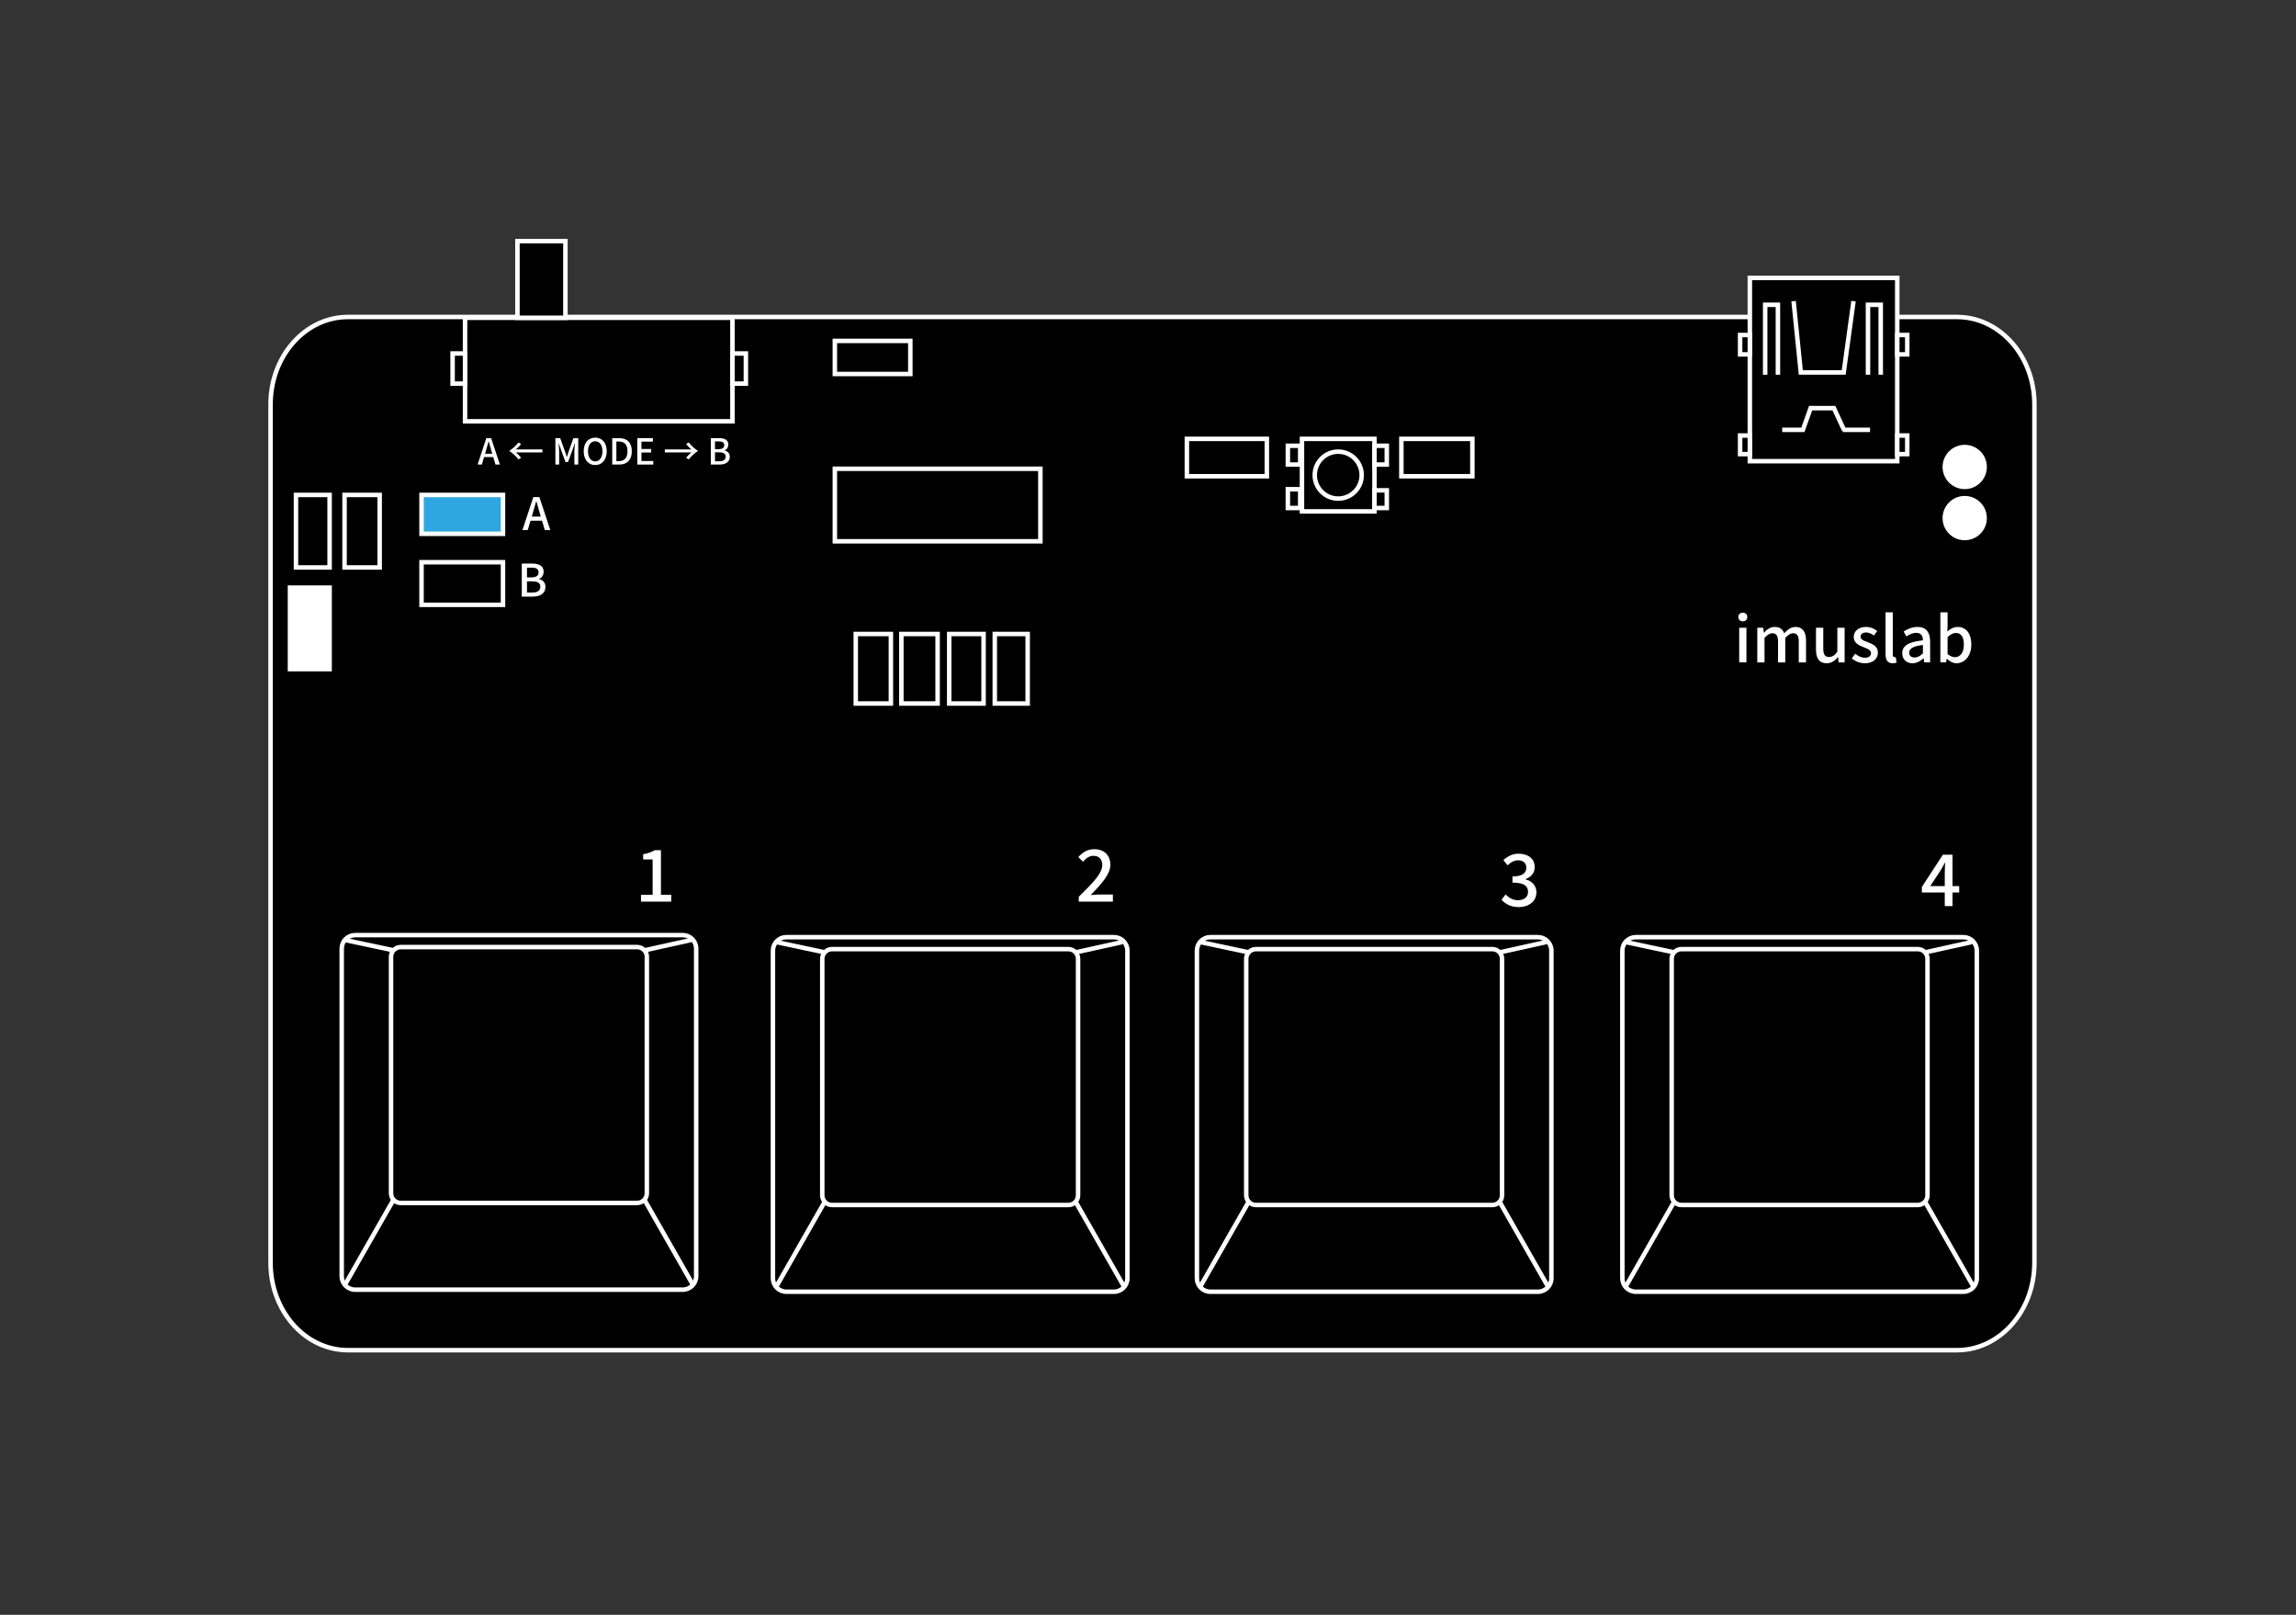 <?xml version="1.0" encoding="utf-8"?>
<!-- Generator: Adobe Illustrator 16.0.0, SVG Export Plug-In . SVG Version: 6.00 Build 0)  -->
<!DOCTYPE svg PUBLIC "-//W3C//DTD SVG 1.1//EN" "http://www.w3.org/Graphics/SVG/1.1/DTD/svg11.dtd">
<svg version="1.1" xmlns="http://www.w3.org/2000/svg" xmlns:xlink="http://www.w3.org/1999/xlink" x="0px" y="0px" width="512px"
	 height="360px" viewBox="0 0 512 360" enable-background="new 0 0 512 360" xml:space="preserve">
<rect x="0" y="0" width="512" height="360" fill="#333333" stroke="none"/>
<g id="outline_and_keys">
	<path stroke="#FFFFFF" stroke-miterlimit="10" d="M453.667,281.521c0,10.758-7.728,19.479-17.26,19.479H77.593
		c-9.532,0-17.259-8.722-17.259-19.479V90.146c0-10.757,7.727-19.479,17.259-19.479h358.814c9.532,0,17.26,8.722,17.26,19.479
		V281.521z"/>
	<g class="macrobutton" keyid="1">
		<path fill="black" stroke="#FFFFFF" stroke-miterlimit="10" d="M155.246,284.513c0,1.657-1.343,3-3,3H79.201c-1.657,0-3-1.343-3-3
			v-73.045c0-1.657,1.343-3,3-3h73.045c1.657,0,3,1.343,3,3V284.513z"/>
		<path fill="none" stroke="#FFFFFF" stroke-miterlimit="10" d="M144.246,266.014c0,1.196-0.969,2.165-2.165,2.165H89.367
			c-1.196,0-2.166-0.969-2.166-2.165v-52.715c0-1.195,0.969-2.165,2.166-2.165h52.714c1.196,0,2.165,0.97,2.165,2.165V266.014z"/>
		<line fill="none" stroke="#FFFFFF" stroke-miterlimit="10" x1="76.909" y1="286.446" x2="87.758" y2="267.451"/>
		<line fill="none" stroke="#FFFFFF" stroke-miterlimit="10" x1="143.689" y1="267.451" x2="154.538" y2="286.446"/>
		<line fill="none" stroke="#FFFFFF" stroke-miterlimit="10" x1="76.909" y1="209.554" x2="87.758" y2="211.861"/>
		<line fill="none" stroke="#FFFFFF" stroke-miterlimit="10" x1="154.118" y1="209.554" x2="143.689" y2="211.861"/>
	</g>
	<g class="macrobutton" keyid="2">
		<path fill="black" stroke="#FFFFFF" stroke-miterlimit="10" d="M251.406,284.969c0,1.657-1.344,3-3,3h-73.045c-1.657,0-3-1.343-3-3
			v-73.045c0-1.657,1.343-3,3-3h73.045c1.656,0,3,1.343,3,3V284.969z"/>
		<path fill="none" stroke="#FFFFFF" stroke-miterlimit="10" d="M240.406,266.47c0,1.196-0.969,2.165-2.165,2.165h-52.714
			c-1.196,0-2.166-0.969-2.166-2.165v-52.715c0-1.195,0.969-2.165,2.166-2.165h52.714c1.196,0,2.165,0.97,2.165,2.165V266.47z"/>
		<line fill="none" stroke="#FFFFFF" stroke-miterlimit="10" x1="173.069" y1="286.902" x2="183.918" y2="267.907"/>
		<line fill="none" stroke="#FFFFFF" stroke-miterlimit="10" x1="239.849" y1="267.907" x2="250.698" y2="286.902"/>
		<line fill="none" stroke="#FFFFFF" stroke-miterlimit="10" x1="173.069" y1="210.01" x2="183.918" y2="212.317"/>
		<line fill="none" stroke="#FFFFFF" stroke-miterlimit="10" x1="250.278" y1="210.01" x2="239.849" y2="212.317"/>
	</g>
	<g class="macrobutton" keyid="3">
		<path fill="black" stroke="#FFFFFF" stroke-miterlimit="10" d="M345.951,284.969c0,1.657-1.343,3-3,3h-73.045c-1.656,0-3-1.343-3-3
			v-73.045c0-1.657,1.344-3,3-3h73.045c1.657,0,3,1.343,3,3V284.969z"/>
		<path fill="none" stroke="#FFFFFF" stroke-miterlimit="10" d="M334.951,266.47c0,1.196-0.969,2.165-2.164,2.165h-52.715
			c-1.196,0-2.166-0.969-2.166-2.165v-52.715c0-1.195,0.97-2.165,2.166-2.165h52.715c1.195,0,2.164,0.97,2.164,2.165V266.47z"/>
		<line fill="none" stroke="#FFFFFF" stroke-miterlimit="10" x1="267.614" y1="286.902" x2="278.463" y2="267.907"/>
		<line fill="none" stroke="#FFFFFF" stroke-miterlimit="10" x1="334.395" y1="267.907" x2="345.244" y2="286.902"/>
		<line fill="none" stroke="#FFFFFF" stroke-miterlimit="10" x1="267.614" y1="210.01" x2="278.463" y2="212.317"/>
		<line fill="none" stroke="#FFFFFF" stroke-miterlimit="10" x1="344.824" y1="210.01" x2="334.395" y2="212.317"/>
	</g>
	<g class="macrobutton" keyid="4">
		<path fill="black" stroke="#FFFFFF" stroke-miterlimit="10" d="M440.824,284.969c0,1.657-1.343,3-3,3h-73.045c-1.656,0-3-1.343-3-3
			v-73.045c0-1.657,1.344-3,3-3h73.045c1.657,0,3,1.343,3,3V284.969z"/>
		<path fill="none" stroke="#FFFFFF" stroke-miterlimit="10" d="M429.824,266.47c0,1.196-0.969,2.165-2.164,2.165h-52.715
			c-1.196,0-2.166-0.969-2.166-2.165v-52.715c0-1.195,0.97-2.165,2.166-2.165h52.715c1.195,0,2.164,0.97,2.164,2.165V266.47z"/>
		<line fill="none" stroke="#FFFFFF" stroke-miterlimit="10" x1="362.487" y1="286.902" x2="373.336" y2="267.907"/>
		<line fill="none" stroke="#FFFFFF" stroke-miterlimit="10" x1="429.268" y1="267.907" x2="440.117" y2="286.902"/>
		<line fill="none" stroke="#FFFFFF" stroke-miterlimit="10" x1="362.487" y1="210.01" x2="373.336" y2="212.317"/>
		<line fill="none" stroke="#FFFFFF" stroke-miterlimit="10" x1="439.697" y1="210.01" x2="429.268" y2="212.317"/>
	</g>
</g>
<g id="mini-usb">
	<g>
		<rect x="390.209" y="61.954" stroke="#FFFFFF" stroke-miterlimit="10" width="32.874" height="40.861"/>
		<polyline fill="none" stroke="#FFFFFF" stroke-miterlimit="10" points="413.328,67.137 411.139,83.036 401.576,83.036 
			399.963,67.137 		"/>
		<polyline fill="none" stroke="#FFFFFF" stroke-miterlimit="10" points="417.015,95.824 410.908,95.824 411.196,95.824 
			408.95,90.986 403.766,90.986 402.037,95.824 397.429,95.824 		"/>
		<polyline fill="none" stroke="#FFFFFF" stroke-miterlimit="10" points="396.469,83.539 396.469,67.947 393.833,67.947 
			393.627,67.947 393.627,83.539 		"/>
		<polyline fill="none" stroke="#FFFFFF" stroke-miterlimit="10" points="419.396,83.539 419.396,67.947 416.76,67.947 
			416.554,67.947 416.554,83.539 		"/>
		<rect x="388.039" y="74.684" stroke="#FFFFFF" stroke-miterlimit="10" width="2.17" height="4.32"/>
		<rect x="388.039" y="97.092" stroke="#FFFFFF" stroke-miterlimit="10" width="2.17" height="4.147"/>
		<rect x="423.083" y="97.092" stroke="#FFFFFF" stroke-miterlimit="10" width="2.227" height="4.147"/>
		<rect x="423.083" y="74.684" stroke="#FFFFFF" stroke-miterlimit="10" width="2.227" height="4.32"/>
	</g>
</g>
<g id="silk">
	<g>
		<path fill="#FFFFFF" d="M387.642,137.54c0-0.561,0.406-0.953,1.009-0.953c0.588,0,0.994,0.392,0.994,0.953
			c0,0.603-0.406,0.98-0.994,0.98C388.048,138.52,387.642,138.142,387.642,137.54z M387.838,139.949h1.61v7.718h-1.61V139.949z"/>
		<path fill="#FFFFFF" d="M391.87,139.949h1.316l0.141,1.093h0.027c0.673-0.714,1.429-1.275,2.396-1.275
			c1.148,0,1.779,0.532,2.115,1.415c0.771-0.813,1.541-1.415,2.508-1.415c1.61,0,2.367,1.093,2.367,3.054v4.847h-1.625v-4.65
			c0-1.331-0.393-1.849-1.274-1.849c-0.519,0-1.093,0.336-1.737,1.037v5.463h-1.611v-4.65c0-1.331-0.406-1.849-1.288-1.849
			c-0.519,0-1.093,0.336-1.724,1.037v5.463h-1.61V139.949z"/>
		<path fill="#FFFFFF" d="M404.959,144.81v-4.861h1.625v4.665c0,1.317,0.393,1.849,1.289,1.849c0.714,0,1.219-0.336,1.849-1.148
			v-5.365h1.625v7.718h-1.331l-0.126-1.163h-0.042c-0.7,0.813-1.457,1.359-2.507,1.359
			C405.688,147.863,404.959,146.771,404.959,144.81z"/>
		<path fill="#FFFFFF" d="M412.939,146.785l0.771-1.051c0.672,0.546,1.345,0.896,2.171,0.896c0.911,0,1.345-0.448,1.345-1.037
			c0-0.7-0.854-1.008-1.694-1.331c-1.023-0.392-2.157-0.938-2.157-2.241c0-1.289,1.036-2.255,2.745-2.255
			c1.022,0,1.891,0.42,2.493,0.911l-0.742,0.995c-0.546-0.392-1.093-0.672-1.709-0.672c-0.868,0-1.261,0.42-1.261,0.952
			c0,0.645,0.757,0.896,1.611,1.219c1.064,0.406,2.255,0.883,2.255,2.325c0,1.303-1.022,2.368-2.928,2.368
			C414.774,147.863,413.682,147.401,412.939,146.785z"/>
		<path fill="#FFFFFF" d="M420.472,145.846v-9.343h1.61v9.427c0,0.434,0.183,0.588,0.379,0.588c0.069,0,0.126,0,0.28-0.028
			l0.195,1.219c-0.195,0.084-0.462,0.154-0.868,0.154C420.906,147.863,420.472,147.107,420.472,145.846z"/>
		<path fill="#FFFFFF" d="M424.195,145.622c0-1.667,1.4-2.521,4.608-2.872c-0.014-0.883-0.336-1.667-1.471-1.667
			c-0.813,0-1.569,0.364-2.228,0.784l-0.603-1.092c0.799-0.504,1.878-1.009,3.11-1.009c1.919,0,2.802,1.205,2.802,3.264v4.637
			h-1.317l-0.126-0.882h-0.056c-0.7,0.602-1.527,1.079-2.451,1.079C425.134,147.863,424.195,146.98,424.195,145.622z
			 M428.804,145.664v-1.877c-2.283,0.266-3.054,0.854-3.054,1.708c0,0.771,0.519,1.079,1.205,1.079
			C427.627,146.574,428.174,146.252,428.804,145.664z"/>
		<path fill="#FFFFFF" d="M434.164,146.869h-0.056l-0.141,0.798h-1.274v-11.164h1.61v2.956l-0.056,1.317
			c0.673-0.588,1.485-1.009,2.297-1.009c1.947,0,3.054,1.541,3.054,3.922c0,2.647-1.582,4.174-3.319,4.174
			C435.579,147.863,434.809,147.499,434.164,146.869z M437.932,143.717c0-1.611-0.518-2.605-1.807-2.605
			c-0.603,0-1.19,0.322-1.821,0.938v3.768c0.589,0.504,1.205,0.687,1.667,0.687C437.092,146.504,437.932,145.51,437.932,143.717z"/>
	</g>
	<circle fill="#FFFFFF" cx="438.125" cy="104.103" r="4.938"/>
	<circle fill="#FFFFFF" cx="438.125" cy="115.5" r="4.938"/>
	<g>
		<path fill="#FFFFFF" d="M142.939,199.48h2.593v-7.876h-2.113v-1.169c1.104-0.207,1.889-0.479,2.577-0.896h1.393v9.94h2.289V201
			h-6.739V199.48z"/>
	</g>
	<g>
		<path fill="#FFFFFF" d="M240.553,199.928c3.282-3.218,5.25-5.267,5.25-7.06c0-1.249-0.656-2.081-1.985-2.081
			c-0.913,0-1.681,0.592-2.321,1.313l-1.04-1.023c1.008-1.105,2.049-1.762,3.601-1.762c2.161,0,3.554,1.377,3.554,3.457
			c0,2.098-1.921,4.211-4.386,6.771c0.608-0.064,1.36-0.128,1.937-0.128h3.009V201h-7.619V199.928z"/>
	</g>
	<g>
		<path fill="#FFFFFF" d="M334.842,200.592l0.896-1.186c0.705,0.689,1.568,1.281,2.785,1.281c1.328,0,2.225-0.704,2.225-1.857
			c0-1.264-0.816-2.064-3.473-2.064v-1.377c2.32,0,3.089-0.848,3.089-1.952c0-1.024-0.688-1.648-1.809-1.648
			c-0.912,0-1.665,0.448-2.353,1.12l-0.961-1.152c0.944-0.848,2.018-1.44,3.377-1.44c2.113,0,3.618,1.089,3.618,2.978
			c0,1.328-0.8,2.209-2.032,2.672v0.08c1.344,0.337,2.416,1.329,2.416,2.882c0,2.065-1.776,3.297-3.938,3.297
			C336.827,202.224,335.643,201.472,334.842,200.592z"/>
	</g>
	<g>
		<path fill="#FFFFFF" d="M433.676,198.975h-5.105v-1.248l4.689-7.187h2.145v6.995h1.488v1.439h-1.488V202h-1.729V198.975z
			 M433.676,194.638c0-0.624,0.048-1.665,0.08-2.306h-0.064c-0.287,0.576-0.607,1.121-0.943,1.713l-2.306,3.49h3.233V194.638z"/>
	</g>
	<g>
		<path fill="#FFFFFF" d="M108.451,97.67h1.071l1.951,5.893h-0.983l-0.496-1.671h-2.047l-0.496,1.671H106.5L108.451,97.67z
			 M109.77,101.156l-0.232-0.792c-0.191-0.64-0.368-1.295-0.551-1.959h-0.032c-0.176,0.672-0.36,1.319-0.552,1.959l-0.232,0.792
			H109.77z"/>
		<path fill="#FFFFFF" d="M116.202,102.075l-0.583,0.328c-0.544-0.704-1.343-1.416-2.063-1.879c0.72-0.464,1.519-1.176,2.063-1.879
			l0.583,0.328c-0.328,0.456-0.808,0.936-1.191,1.215h5.941v0.671h-5.941C115.395,101.14,115.875,101.62,116.202,102.075z"/>
		<path fill="#FFFFFF" d="M123.851,97.67h1.072l1.071,2.982c0.136,0.384,0.264,0.792,0.392,1.183h0.04
			c0.136-0.392,0.256-0.799,0.384-1.183l1.056-2.982h1.079v5.893h-0.863v-2.91c0-0.528,0.072-1.288,0.128-1.823h-0.04l-0.472,1.359
			l-1.023,2.806h-0.576l-1.032-2.806l-0.472-1.359h-0.032c0.056,0.536,0.128,1.295,0.128,1.823v2.91h-0.84V97.67z"/>
		<path fill="#FFFFFF" d="M130.164,100.596c0-1.903,1.055-3.03,2.566-3.03c1.52,0,2.567,1.135,2.567,3.03s-1.047,3.078-2.567,3.078
			C131.219,103.674,130.164,102.491,130.164,100.596z M134.345,100.596c0-1.375-0.64-2.223-1.615-2.223
			c-0.975,0-1.607,0.847-1.607,2.223c0,1.375,0.632,2.263,1.607,2.263C133.706,102.859,134.345,101.971,134.345,100.596z"/>
		<path fill="#FFFFFF" d="M136.523,97.67h1.527c1.807,0,2.838,0.999,2.838,2.926c0,1.919-1.031,2.966-2.791,2.966h-1.575V97.67z
			 M137.986,102.803c1.263,0,1.943-0.743,1.943-2.207c0-1.471-0.68-2.167-1.943-2.167h-0.536v4.374H137.986z"/>
		<path fill="#FFFFFF" d="M142.115,97.67h3.479v0.783h-2.551v1.639h2.159v0.784h-2.159v1.895h2.639v0.792h-3.566V97.67z"/>
		<path fill="#FFFFFF" d="M153.009,98.973l0.583-0.328c0.544,0.704,1.343,1.416,2.063,1.879c-0.72,0.463-1.519,1.175-2.063,1.879
			l-0.583-0.328c0.328-0.456,0.808-0.936,1.191-1.215h-5.941v-0.671h5.941C153.816,99.909,153.336,99.429,153.009,98.973z"/>
		<path fill="#FFFFFF" d="M158.515,97.67h1.831c1.199,0,2.071,0.392,2.071,1.447c0,0.567-0.304,1.103-0.839,1.279v0.04
			c0.672,0.136,1.159,0.6,1.159,1.399c0,1.167-0.943,1.727-2.254,1.727h-1.967V97.67z M160.234,100.132
			c0.896,0,1.271-0.336,1.271-0.887c0-0.608-0.416-0.848-1.248-0.848h-0.815v1.735H160.234z M160.378,102.835
			c0.919,0,1.447-0.328,1.447-1.047c0-0.656-0.512-0.952-1.447-0.952h-0.936v1.999H160.378z"/>
	</g>
	<g>
		<path fill="#FFFFFF" d="M118.938,110.805h1.339l2.439,7.366h-1.229l-0.62-2.089h-2.559l-0.62,2.089H116.5L118.938,110.805z
			 M120.588,115.163l-0.29-0.99c-0.24-0.799-0.459-1.619-0.689-2.448h-0.04c-0.22,0.839-0.45,1.649-0.689,2.448l-0.29,0.99H120.588z
			"/>
	</g>
	<g>
		<path fill="#FFFFFF" d="M116.356,125.639h2.289c1.499,0,2.588,0.49,2.588,1.809c0,0.71-0.38,1.379-1.049,1.599v0.05
			c0.839,0.17,1.449,0.75,1.449,1.749c0,1.459-1.179,2.159-2.818,2.159h-2.459V125.639z M118.505,128.717
			c1.12,0,1.589-0.42,1.589-1.109c0-0.76-0.52-1.06-1.559-1.06h-1.02v2.169H118.505z M118.686,132.095
			c1.149,0,1.809-0.41,1.809-1.309c0-0.819-0.64-1.189-1.809-1.189h-1.169v2.499H118.686z"/>
	</g>
</g>
<g id="SMTs">
	<rect x="186.167" y="104.504" stroke="#FFFFFF" stroke-miterlimit="10" width="45.833" height="16.167"/>
	<rect x="190.833" y="141.338" stroke="#FFFFFF" stroke-miterlimit="10" width="7.833" height="15.5"/>
	<rect x="201" y="141.338" stroke="#FFFFFF" stroke-miterlimit="10" width="8.083" height="15.5"/>
	<rect x="211.667" y="141.338" stroke="#FFFFFF" stroke-miterlimit="10" width="7.667" height="15.5"/>
	<rect x="221.833" y="141.338" stroke="#FFFFFF" stroke-miterlimit="10" width="7.333" height="15.5"/>
	<rect x="66" y="110.338" stroke="#FFFFFF" stroke-miterlimit="10" width="7.5" height="16.167"/>
	<rect x="76.833" y="110.338" stroke="#FFFFFF" stroke-miterlimit="10" width="7.833" height="16.167"/>
	<rect x="264.667" y="97.838" stroke="#FFFFFF" stroke-miterlimit="10" width="17.833" height="8.333"/>
	<rect x="312.5" y="97.838" stroke="#FFFFFF" stroke-miterlimit="10" width="15.834" height="8.333"/>
	<rect x="290.334" y="97.838" stroke="#FFFFFF" stroke-miterlimit="10" width="16.166" height="16.167"/>
	<rect x="287.188" y="99.375" stroke="#FFFFFF" stroke-miterlimit="10" width="2.75" height="4.188"/>
	<rect x="287.188" y="109.063" stroke="#FFFFFF" stroke-miterlimit="10" width="2.75" height="4.188"/>
	<rect x="306.5" y="99.375" stroke="#FFFFFF" stroke-miterlimit="10" width="2.75" height="4.188"/>
	<rect x="306.5" y="109.313" stroke="#FFFFFF" stroke-miterlimit="10" width="2.75" height="3.938"/>
	<circle stroke="#FFFFFF" stroke-miterlimit="10" cx="298.417" cy="105.921" r="5.234"/>
</g>
<g id="switch">
	<rect class="macroswitch" x="103.701" y="70.843" fill="black" stroke="#FFFFFF" stroke-miterlimit="10" width="59.631" height="23.082"/>
	<rect x="115.387" y="53.75" stroke="#FFFFFF" stroke-miterlimit="10" width="10.696" height="17.093"/>
	<rect x="100.929" y="78.804" stroke="#FFFFFF" stroke-miterlimit="10" width="2.772" height="6.721"/>
	<rect x="163.332" y="78.804" stroke="#FFFFFF" stroke-miterlimit="10" width="2.997" height="6.721"/>
	<rect x="186.167" y="76" stroke="#FFFFFF" stroke-miterlimit="10" width="16.833" height="7.375"/>
</g>
<g id="LED">
	<rect x="94" y="110.338" fill="#2EA7E0" stroke="#FFFFFF" stroke-miterlimit="10" width="18.167" height="8.667"/>
	<rect x="94" y="125.338" stroke="#FFFFFF" stroke-miterlimit="10" width="18.167" height="9.5"/>
	<rect x="64.667" y="131.004" fill="#FFFFFF" stroke="#FFFFFF" stroke-miterlimit="10" width="8.833" height="18.167"/>
</g>
</svg>
